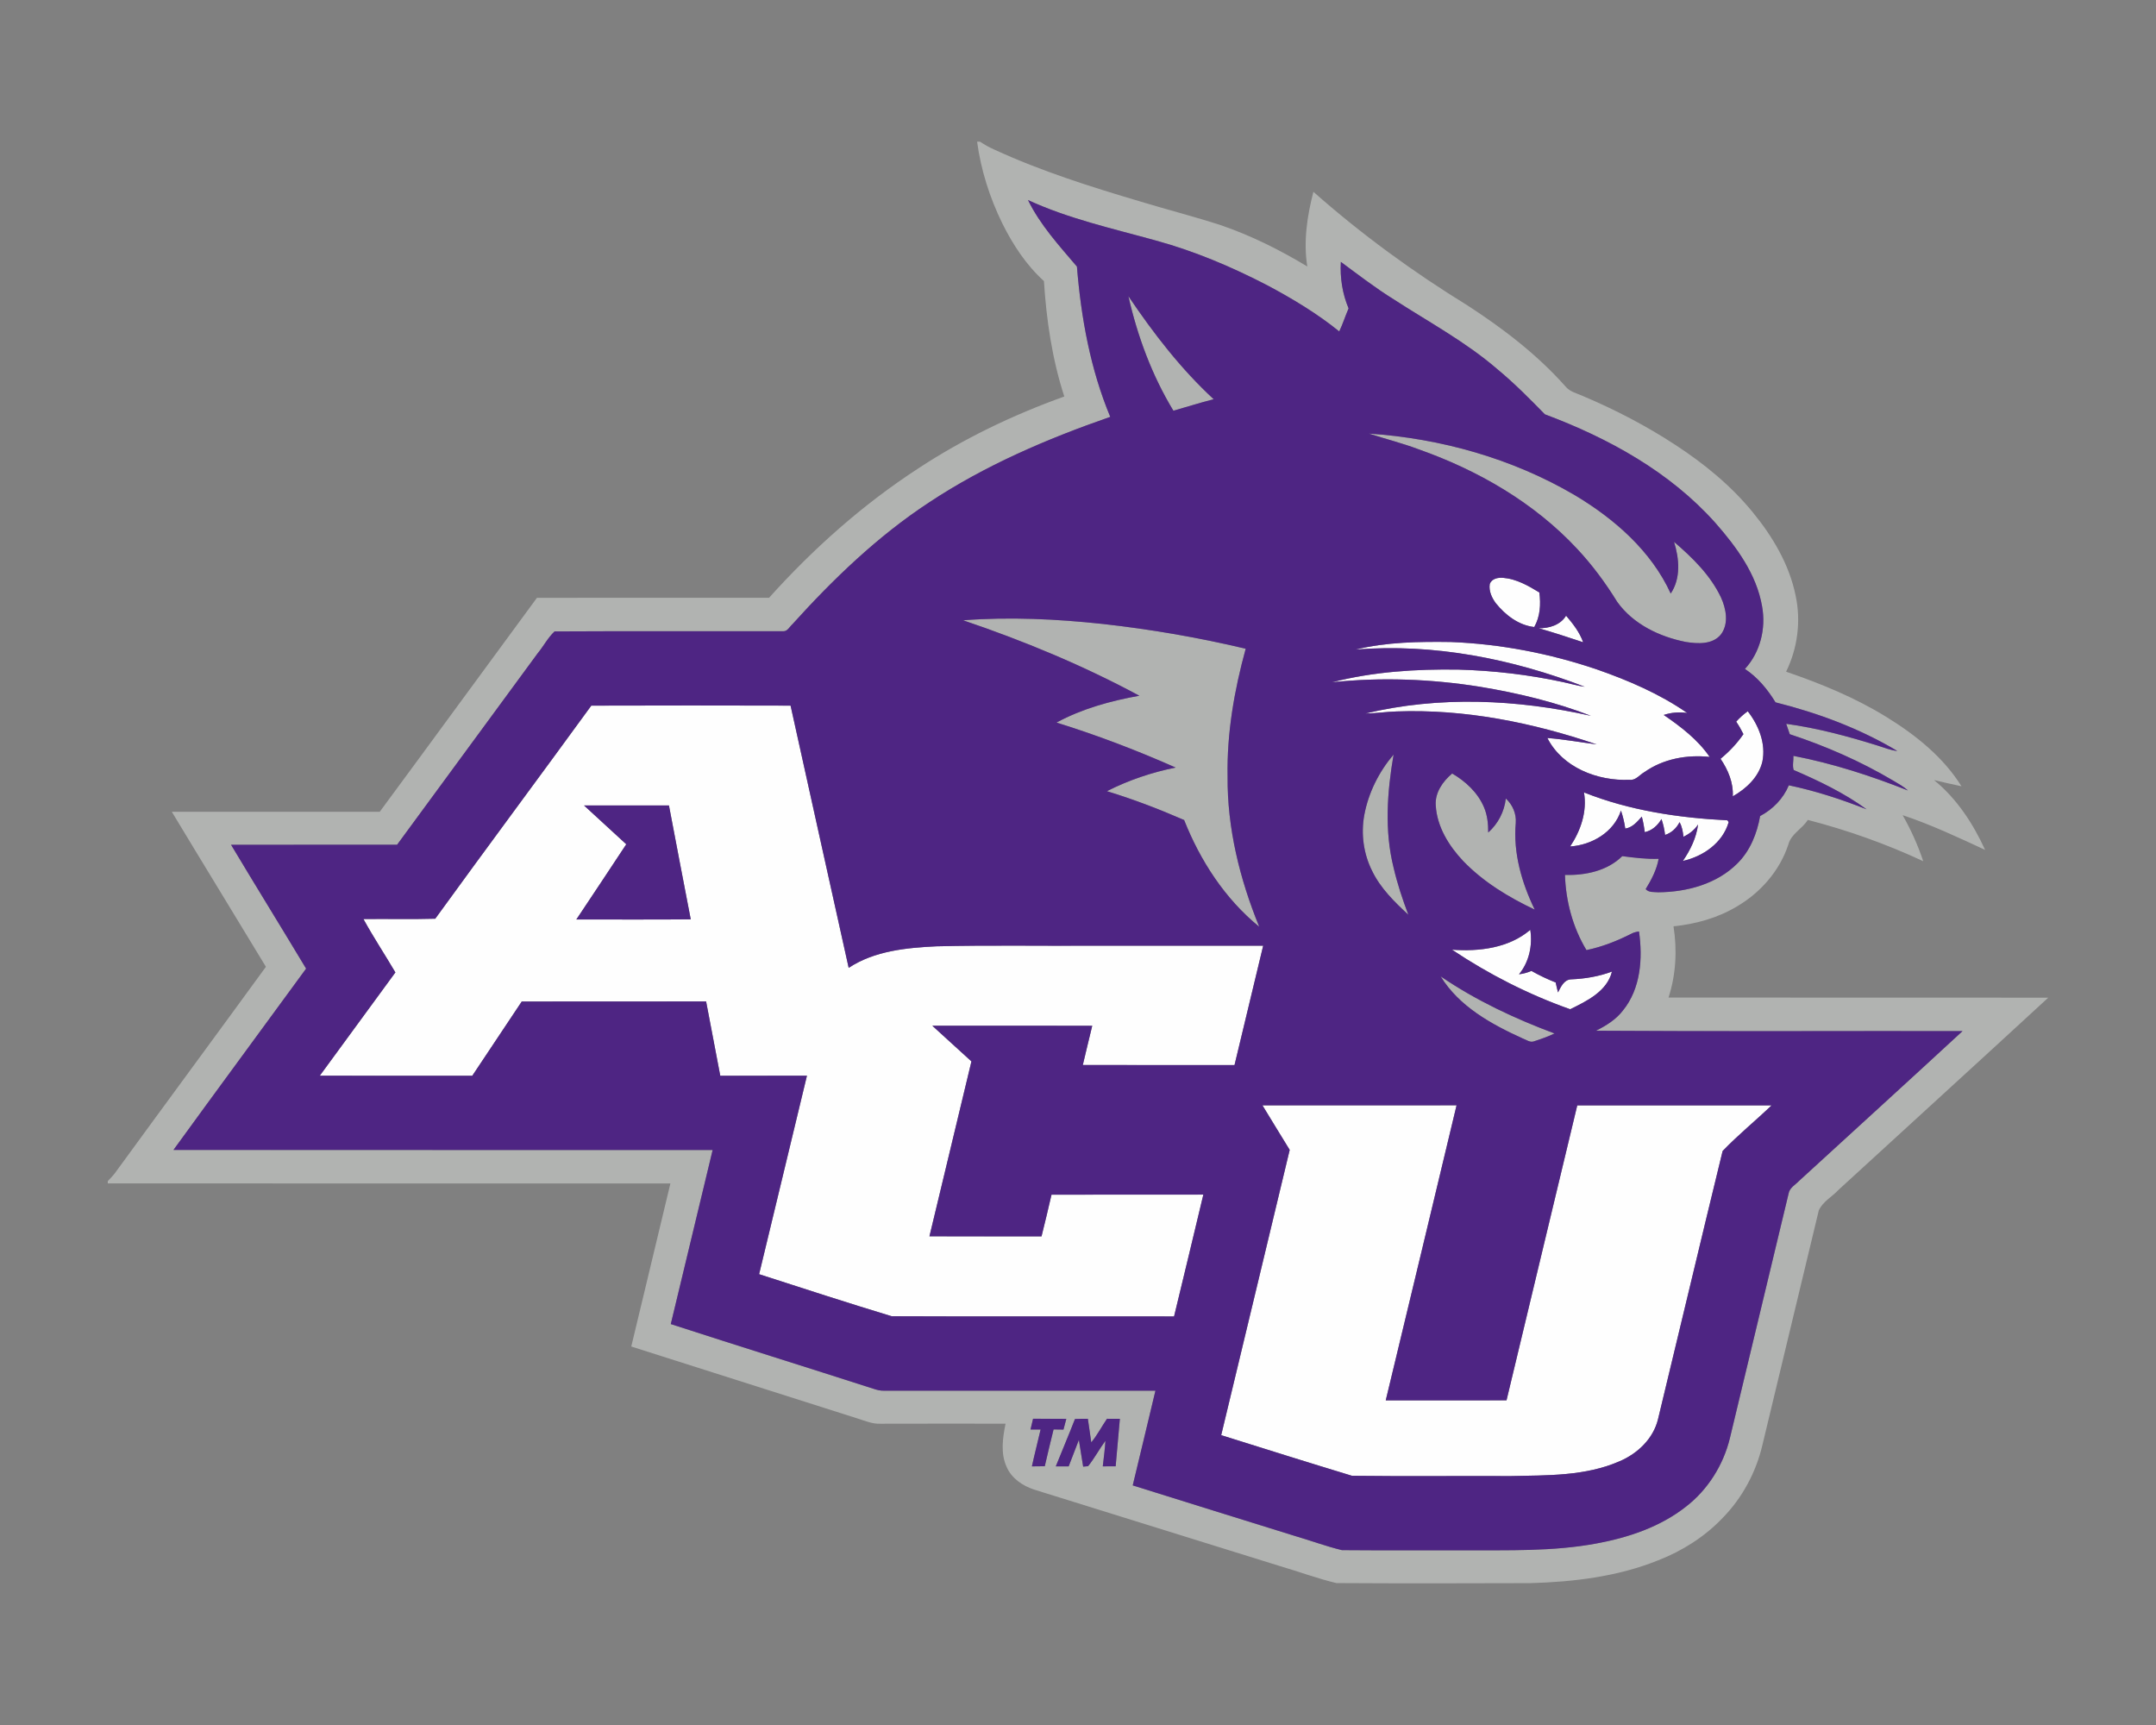 <?xml version="1.0" encoding="UTF-8"?>
<!DOCTYPE svg PUBLIC "-//W3C//DTD SVG 1.1//EN" "http://www.w3.org/Graphics/SVG/1.1/DTD/svg11.dtd">
<!-- Creator: CorelDRAW -->
<svg xmlns="http://www.w3.org/2000/svg" xml:space="preserve" width="2000px" height="1600px" version="1.1" style="shape-rendering:geometricPrecision; text-rendering:geometricPrecision; image-rendering:optimizeQuality; fill-rule:evenodd; clip-rule:evenodd"
viewBox="0 0 2000 1600"
 xmlns:xlink="http://www.w3.org/1999/xlink">
 <rect x="0" y="0" width="2000" height="1600" fill="#808080" stroke="none"/>
 <defs>
  <style type="text/css">
   <![CDATA[
    .fil2 {fill:#4E2583;fill-rule:nonzero}
    .fil1 {fill:#B1B3B1;fill-rule:nonzero}
    .fil0 {fill:#FEFEFE;fill-rule:nonzero}
   ]]>
  </style>
 </defs>
 <g id="Capa_x0020_1">
  <g id="Abilene_x0020_Christian_x0020_Wildcats.cdr">
   <path class="fil0" d="M548.52 654.5c61.63,-0.21 123.23,-0.17 184.86,-0.01 17.86,81.1 35.95,162.15 53.9,243.22 23.94,-15.76 53.47,-18.62 81.37,-19.97 48.61,-1.19 97.24,-0.29 145.84,-0.57 52.43,0 104.87,0 157.29,0.01 -8.87,36.89 -17.71,73.8 -26.59,110.7 -46.89,-0.03 -93.81,0.06 -140.73,-0.05 2.98,-12.12 5.69,-24.29 8.75,-36.39 -49.45,-0.05 -98.9,0.02 -148.34,-0.03 12.15,10.94 24.11,22.14 36.28,33.07 -12.89,54.12 -26.05,108.16 -38.96,162.26 34.65,0.04 69.31,0.02 103.98,0.02 3.21,-12.86 6.29,-25.75 9.26,-38.65 46.95,-0.13 93.9,0 140.85,-0.08 -9.04,37.68 -18,75.36 -27.17,113.01 -87.31,-0.16 -174.66,0.21 -261.97,-0.18 -41.12,-12.48 -82.04,-25.78 -122.95,-39 14.91,-61.31 29.49,-122.74 44.36,-184.08 -26.8,0.02 -53.59,-0.03 -80.4,0.02 -4.44,-22.97 -8.68,-45.98 -13.14,-68.95 -57,0.16 -114.01,0.02 -171.01,0.09 -15.25,22.99 -30.57,45.95 -45.91,68.88 -47.15,-0.07 -94.3,-0.02 -141.46,-0.04 23.35,-31.97 46.79,-63.87 70.15,-95.82 -9.73,-16.59 -20.41,-32.63 -29.63,-49.5 22.2,-0.28 44.41,0.33 66.61,-0.32 47.93,-66.11 96.71,-131.62 144.76,-197.64zm622.6 370.76c60.02,-0.08 120.04,0.05 180.06,-0.06 -21.82,91.26 -43.74,182.48 -65.71,273.7 37.36,-0.07 74.71,0.05 112.05,-0.05 21.79,-91.22 43.82,-182.37 65.62,-273.58 60.1,-0.05 120.19,-0.05 180.27,0 -14.95,14.3 -31.2,27.51 -45.43,42.35 -20.23,82.79 -39.82,165.75 -59.89,248.58 -4.32,18.15 -18.94,32.06 -35.72,39.18 -31.65,13.86 -66.99,12.99 -100.83,13.73 -49.13,-0.21 -98.3,0.33 -147.41,-0.27 -40.49,-12.29 -80.89,-25 -121.29,-37.68 21.16,-88.21 42.45,-176.39 63.55,-264.6 -8.53,-13.7 -16.81,-27.55 -25.27,-41.3zm175.83 -144.39c25.13,1.88 52.77,-1.47 72.61,-18.41 2.21,14.49 -1.05,29.77 -10.46,41.22 3.98,-0.45 7.85,-1.56 11.54,-3.11 7.23,4.09 14.74,7.67 22.48,10.73 0.65,3.08 1.35,6.14 2.15,9.2 2.68,-5.12 5.56,-11.96 12.33,-12.12 12.85,-0.54 25.65,-2.7 37.73,-7.2 -4.52,18.29 -23.26,27.33 -38.78,34.93 -38.65,-13.7 -75.54,-32.44 -109.6,-55.24zm122.42 -145.87c42.25,16.83 87.86,23.6 133.08,25.88 0.27,0.44 0.84,1.28 1.13,1.7 -5.49,19.21 -23.69,31.83 -42.48,35.98 7,-10.15 12.49,-21.49 14.11,-33.82 -3.28,5.09 -8.16,8.76 -13.54,11.39 -0.56,-4.68 -1.28,-9.41 -3.65,-13.55 -2.79,5.58 -7.46,9.9 -13.41,11.86 -0.6,-5.02 -1.7,-9.97 -3.35,-14.74 -3.46,5.87 -8.66,10.71 -15.52,12.15 -0.6,-4.86 -1.42,-9.71 -2.74,-14.42 -4.27,4.8 -8.51,10.03 -15.32,11.11 -0.83,-5.69 -2.14,-11.29 -4.01,-16.73 -6.5,20.04 -26.86,31.97 -47.12,33.32 9.78,-14.63 15.88,-32.4 12.82,-50.13zm141.2 -65.64c3.22,-3.59 6.79,-6.84 10.73,-9.62 10.17,13.04 17.01,30.05 13.55,46.74 -3.43,14.37 -15.01,25.11 -27.45,32.15 0.7,-12.6 -4.39,-24.59 -11.34,-34.82 8.06,-6.64 15.32,-14.25 21.22,-22.88 -1.98,-4.01 -4.19,-7.9 -6.71,-11.57zm-353.09 -66.87c28.84,-7.02 58.81,-7.43 88.36,-7.02 46.03,1.8 91.7,10.62 135.32,25.37 29.38,10.26 58.35,22.67 84.02,40.49 -7.32,-1.14 -14.8,-0.51 -21.82,1.82 15.88,10.91 31.6,22.82 42.6,38.92 -20.98,-2.25 -42.96,1.73 -60.4,14.01 -4.61,2.53 -8.18,8.04 -14.01,7.21 -29.52,1.26 -62.14,-11.32 -76.15,-38.77 15.34,1.17 30.48,3.97 45.73,5.92 -59.54,-20.27 -122.48,-32.89 -185.58,-30.55 -9.7,0.29 -19.31,1.8 -29,1.91 68.65,-16.44 140.77,-13.22 209.28,2.16 -33.1,-12.84 -67.87,-21.14 -102.86,-26.94 -45.39,-7.23 -91.71,-9.03 -137.47,-4.17 38.29,-9.85 78.15,-12.39 117.57,-11.76 32.64,0.92 65.24,4.7 97.18,11.63 6.63,1.41 13.14,3.37 19.88,4.3 -67.42,-25.99 -140.26,-40.41 -212.65,-34.53zm169.87 -19.78c9.65,0.16 20.15,-2.93 25.42,-11.65 6.34,7.44 12.53,15.3 15.83,24.65 -13.69,-4.54 -27.38,-9.06 -41.25,-13zm-45.4 -40.87c1.64,-5.18 7.8,-6.35 12.56,-5.87 12.21,1.03 23.19,7.28 33.45,13.56 1.46,10.82 0.81,22.41 -4.73,32.06 -14.55,-1.67 -26.61,-11 -35.59,-22.03 -3.73,-5.04 -6.66,-11.31 -5.69,-17.72zm-840.18 205.24l0 0c13.09,11.97 26.14,23.98 39.19,36 -15.28,23.37 -30.91,46.5 -46.32,69.78 35.38,-0.09 70.75,0.2 106.13,-0.14 -6.91,-35.18 -13.43,-70.43 -20.22,-105.63 -26.26,-0.01 -52.51,0.04 -78.78,-0.01z"/>
   <path class="fil1" d="M906.4 131.4l2.65 0c4.32,2.84 8.8,5.43 13.56,7.45 43.6,20.07 89.49,34.51 135.41,48.12 24.95,7.58 50.27,13.99 75.04,22.09 27.9,9.63 54.42,22.86 79.64,38.11 -3.7,-23.17 -0.14,-46.75 5.66,-69.26 44.43,39.27 92.46,74.34 142.96,105.39 32.94,21.37 64.52,45.48 90.71,74.93 4,5.1 10.55,6.54 16.21,9.04 29.86,12.62 58.79,27.62 85.93,45.4 26.8,17.5 51.92,38.02 72.15,62.96 18.35,22.43 33.61,48.3 39.41,76.96 5.06,23.64 1.78,48.75 -8.86,70.43 32.3,11.05 64.13,24.1 93.24,42.11 26.91,16.61 52.53,37.01 69.44,64.16 -8.54,-1.75 -17,-3.78 -25.46,-5.74 21.01,17.08 36.22,40.3 47.38,64.75 -25.11,-11.63 -50.23,-23.46 -76.51,-32.22 7.72,13.57 14.17,27.88 19.12,42.72 -34.4,-16.06 -70.34,-28.81 -107.1,-38.31 -5.15,8.33 -15.43,12.87 -18,22.72 -7.98,24.48 -26.02,44.99 -48.14,57.79 -17.72,10.55 -38.01,16.15 -58.42,18.18 3.46,22.02 2.29,44.85 -4.63,66.11 117.4,0.14 234.8,-0.11 352.21,0.12 -64.58,59.56 -129.57,118.64 -194.3,178.03 -6,6.5 -14.79,11 -18.51,19.25 -17.52,72.57 -34.91,145.17 -52.34,217.76 -5.92,25.26 -18.7,48.95 -36.87,67.51 -16.59,17.41 -37.39,30.59 -59.75,39.28 -37.61,15.18 -78.45,20.04 -118.73,21.18 -59.93,0.19 -119.9,0.32 -179.81,-0.06 -17.64,-4.21 -34.74,-10.62 -52.19,-15.7 -75.99,-23.65 -152,-47.29 -228.01,-70.96 -10.69,-3.5 -21.02,-10.34 -25.63,-20.96 -5.85,-12.65 -3.73,-27.06 -1.06,-40.22 -38.77,-0.02 -77.53,-0.09 -116.27,0.04 -7.5,0.29 -14.44,-2.85 -21.44,-4.99 -69.83,-22.21 -139.67,-44.38 -209.5,-66.63 12.03,-50.42 24.29,-100.8 36.3,-151.22 -173.97,-0.09 -347.93,0.09 -521.89,-0.09l0 -2.14c2.19,-2.36 4.5,-4.59 6.44,-7.15 46.61,-63.97 93.64,-127.62 140.23,-191.61 -29,-47.99 -58.37,-95.75 -87.3,-143.8 64.31,0.03 128.61,0 192.9,0.02 48.76,-66.04 97.15,-132.36 145.83,-198.47 71.77,-0.07 143.57,0.06 215.35,-0.05 40.79,-45.42 86.79,-86.38 138.01,-119.72 42.27,-27.85 88.21,-49.85 135.83,-66.94 -11.27,-34.62 -16.58,-70.86 -18.9,-107.1 -16.48,-14.85 -28.77,-33.72 -38.6,-53.45 -11.67,-23.85 -19.86,-49.49 -23.39,-75.82zm430.02 774.23c32.64,22.28 68.68,39.14 105.64,52.96 -6.07,2.9 -12.42,5.13 -18.79,7.19 -3.84,1.65 -7.46,-1.46 -10.93,-2.65 -28.97,-13.16 -58.82,-29.62 -75.92,-57.5zm-4.55 -158.45c-0.89,-11.9 6.53,-22.41 15.24,-29.72 12.48,7.29 23.7,17.68 29.44,31.16 3.22,7.4 4.03,15.56 3.98,23.57 9.14,-8.08 14.99,-19.39 16.33,-31.54 6.24,5.69 9.88,14.08 9.23,22.58 -2.52,27.84 5.53,55.59 17.57,80.45 -24.25,-11.45 -47.71,-25.67 -66.41,-45.12 -13.23,-14.04 -24.2,-31.68 -25.38,-51.38zm-66.31 8.9c3.82,-20.72 13.61,-40.2 27.2,-56.21 -5.96,34.55 -8.62,70.54 0,104.89 3.44,14.89 8.27,29.41 13.68,43.69 -12.99,-11.99 -25.97,-24.74 -33.71,-40.88 -7.87,-15.81 -10.34,-34.14 -7.17,-51.49zm-372.14 -180.75c43.28,-3.31 86.83,-1.19 129.95,3.44 44.46,4.97 88.64,12.58 132.19,22.95 -10.58,38.51 -17.55,78.33 -16.79,118.37 -0.44,47.96 11.3,95.31 29.34,139.5 -31.68,-25.79 -54.69,-61.24 -69.65,-98.99 -23.39,-10.19 -47.24,-19.32 -71.64,-26.76 20.13,-10.19 41.68,-17.51 63.82,-21.89 -36.04,-15.98 -72.93,-30.06 -110.57,-41.76 23.76,-12.84 50.34,-20.15 76.85,-24.88 -52.24,-28.16 -107.33,-50.95 -163.5,-69.98zm376.37 -173.17c66.86,4.46 133.26,23.17 191.17,57.18 36.71,21.96 70.77,51.66 88.87,91.2 9.54,-14.17 7.95,-32.37 3.09,-47.94 17.07,14.63 33.74,30.89 43.5,51.47 4.89,10.67 7.54,24.72 -0.25,34.69 -7.82,9.22 -21.37,8.42 -32.18,6.7 -24.44,-4.77 -48.98,-16.51 -63.78,-37.2 -10.78,-17.5 -23.06,-34.1 -37.1,-49.13 -40.01,-42.97 -92.18,-73.02 -147.21,-92.42 -15.11,-5.68 -30.77,-9.62 -46.11,-14.55zm-223.04 -127.43c23.15,34.3 48.61,67.41 79.11,95.55 -12.57,3.2 -24.9,7.18 -37.36,10.67 -19.84,-32.71 -33.3,-68.99 -41.75,-106.22zm-93.14 -89.18l0 0c11.3,23.13 28.91,42.3 45.4,61.73 3.85,47.53 12.49,95.18 30.91,139.38 -58.72,20.38 -116.41,45.1 -168.34,79.55 -47.44,31.2 -88.63,70.84 -126.56,112.84 -2.62,2.31 -4.51,6.67 -8.5,6.45 -70.68,0.14 -141.4,-0.23 -212.08,0.18 -6.15,5.69 -10.2,13.68 -15.62,20.2 -43.48,59.23 -86.94,118.48 -130.47,177.65 -51.33,0.06 -102.65,-0.05 -154,0.06 22.97,38.41 46.56,76.45 69.6,114.84 -40.94,56.11 -82.27,111.97 -123.06,168.2 166.72,0.05 333.44,0 500.19,0.03 -12.95,53.81 -25.89,107.64 -38.83,161.47 62.61,20.33 125.49,39.88 188.16,60.06 3.1,1.03 6.32,1.84 9.61,1.73 83.93,-0.06 167.88,-0.04 251.81,0 -6.91,29.31 -14.08,58.54 -21.06,87.85 49.72,15.66 99.55,31 149.31,46.54 14.95,4.34 29.62,9.83 44.72,13.5 37.9,0.34 75.8,0.04 113.69,0.15 40.76,-0.15 81.88,1.18 122.15,-6.27 29.71,-5.44 59.43,-15.36 83.39,-34.26 20.25,-15.66 34.57,-38.49 40.65,-63.3 18.17,-75.68 36.4,-151.37 54.51,-227.07 0.87,-5.36 6.22,-8.06 9.67,-11.7 50.57,-46.34 101.34,-92.46 151.71,-139 -113.34,-0.18 -226.71,0.45 -340.05,-0.32 9.34,-4.67 18.48,-10.28 24.93,-18.69 16.58,-20.25 18.56,-48.46 14.96,-73.4 -2.48,0.34 -4.92,0.9 -7.11,2.11 -13.2,6.69 -27.1,12.2 -41.64,15.19 -12.66,-21.03 -19.14,-45.26 -19.93,-69.71 18.96,0.47 39.23,-3.69 53.16,-17.44 11.18,1.46 22.43,2.86 33.76,2.47 -1.84,10.11 -6.68,19.44 -12.05,28.12 2.97,3.36 7.82,2.57 11.83,2.93 26.41,-0.21 54.33,-7.69 73.4,-26.9 11.77,-11.73 18.09,-27.67 20.95,-43.81 11.76,-6.21 21.5,-16.17 26.63,-28.52 24.68,5.17 48.73,12.98 72.16,22.29 -20.76,-15.16 -44.13,-26.32 -67.64,-36.48 -1.42,-4.08 -0.02,-8.82 -0.27,-13.12 36.44,7.02 71.83,18.49 106.27,32.12 -4.18,-3.77 -9.16,-6.43 -13.95,-9.29 -30.16,-17.88 -62.46,-31.98 -95.71,-42.92 -1.13,-3.21 -2.25,-6.41 -3.29,-9.63 28.89,3.96 57.16,11.55 84.95,20.23 5.98,1.8 11.8,4.36 18.1,4.95 -35,-20.9 -73.53,-35.23 -112.97,-45.1 -7.34,-12 -16.53,-23.17 -28.37,-30.98 14.24,-15.43 19.68,-37.62 15.89,-58.09 -5.13,-29.82 -23.71,-55 -43.19,-77.24 -42.28,-47.45 -99.41,-78.83 -158.31,-100.85 -14.15,-14.47 -28.45,-28.97 -44.09,-41.87 -29.31,-25.33 -63.62,-43.7 -95.97,-64.67 -17.11,-10.6 -33.04,-22.93 -49.19,-34.85 -0.85,14.69 1.44,29.59 7.18,43.17 -3.06,7.04 -5.36,14.4 -8.67,21.35 -20.4,-16.53 -42.99,-30.12 -66.13,-42.47 -33.19,-17.26 -67.87,-31.97 -104.04,-41.86 -39.93,-11.1 -80.74,-20.09 -118.56,-37.53zm2.35 1140.34l0 0c3.1,-0.02 6.23,0 9.35,0.02 -2.63,11.41 -5.58,22.75 -8.08,34.2 3.97,-0.02 7.97,-0.05 11.95,-0.13 2.63,-11.39 5.35,-22.79 8.17,-34.13 3.06,0.02 6.11,0.06 9.18,0.13 0.87,-3.33 1.77,-6.63 2.63,-9.94 -10.28,-0.13 -20.57,-0.02 -30.86,-0.07 -0.79,3.29 -1.58,6.59 -2.34,9.92zm41.23 -9.71l0 0c-5.72,14.73 -11.92,29.26 -17.8,43.93 3.98,-0.02 7.97,-0.02 11.97,-0.02 3.15,-8.17 6.23,-16.38 9.45,-24.52 1.33,8.25 2.57,16.51 3.98,24.78 1.15,-0.11 3.46,-0.31 4.61,-0.42 5.94,-7.42 10.4,-15.91 16.04,-23.56 -0.43,7.93 -1.59,15.8 -2.45,23.72 3.96,0 7.94,-0.03 11.94,-0.05 1.31,-14.69 2.59,-29.38 3.92,-44.05 -4,-0.02 -7.97,-0.02 -11.97,-0.02 -4.95,7.22 -8.95,15.1 -14.57,21.85 -1.13,-7.27 -2.01,-14.6 -3.16,-21.85 -4,-0.04 -7.98,0.05 -11.96,0.21z"/>
   <path class="fil2" d="M953.61 185.55c37.82,17.44 78.63,26.43 118.56,37.53 36.17,9.89 70.85,24.6 104.04,41.86 23.14,12.35 45.73,25.94 66.13,42.47 3.31,-6.95 5.61,-14.31 8.67,-21.35 -5.74,-13.58 -8.03,-28.48 -7.18,-43.17 16.15,11.92 32.08,24.25 49.19,34.85 32.35,20.97 66.66,39.34 95.97,64.67 15.64,12.9 29.94,27.4 44.09,41.87 58.9,22.02 116.03,53.4 158.31,100.85 19.48,22.24 38.06,47.42 43.19,77.24 3.79,20.47 -1.65,42.66 -15.89,58.09 11.84,7.81 21.03,18.98 28.37,30.98 39.44,9.87 77.97,24.2 112.97,45.1 -6.3,-0.59 -12.12,-3.15 -18.1,-4.95 -27.79,-8.68 -56.06,-16.27 -84.95,-20.23 1.04,3.22 2.16,6.42 3.29,9.63 33.25,10.94 65.55,25.04 95.71,42.92 4.79,2.86 9.77,5.52 13.95,9.29 -34.44,-13.63 -69.83,-25.1 -106.27,-32.12 0.25,4.3 -1.15,9.04 0.27,13.12 23.51,10.16 46.88,21.32 67.64,36.48 -23.43,-9.31 -47.48,-17.12 -72.16,-22.29 -5.13,12.35 -14.87,22.31 -26.63,28.52 -2.86,16.14 -9.18,32.08 -20.95,43.81 -19.07,19.21 -46.99,26.69 -73.4,26.9 -4.01,-0.36 -8.86,0.43 -11.83,-2.93 5.37,-8.68 10.21,-18.01 12.05,-28.12 -11.33,0.39 -22.58,-1.01 -33.76,-2.47 -13.93,13.75 -34.2,17.91 -53.16,17.44 0.79,24.45 7.27,48.68 19.93,69.71 14.54,-2.99 28.44,-8.5 41.64,-15.19 2.19,-1.21 4.63,-1.77 7.11,-2.11 3.6,24.94 1.62,53.15 -14.96,73.4 -6.45,8.41 -15.59,14.02 -24.93,18.69 113.34,0.77 226.71,0.14 340.05,0.32 -50.37,46.54 -101.14,92.66 -151.71,139 -3.45,3.64 -8.8,6.34 -9.67,11.7 -18.11,75.7 -36.34,151.39 -54.51,227.07 -6.08,24.81 -20.4,47.64 -40.65,63.3 -23.96,18.9 -53.68,28.82 -83.39,34.26 -40.27,7.45 -81.39,6.12 -122.15,6.27 -37.89,-0.11 -75.79,0.19 -113.69,-0.15 -15.1,-3.67 -29.77,-9.16 -44.72,-13.5 -49.76,-15.54 -99.59,-30.88 -149.31,-46.54 6.98,-29.31 14.15,-58.54 21.06,-87.85 -83.93,-0.04 -167.88,-0.06 -251.81,0 -3.29,0.11 -6.51,-0.7 -9.61,-1.73 -62.67,-20.18 -125.55,-39.73 -188.16,-60.06 12.94,-53.83 25.88,-107.66 38.83,-161.47 -166.75,-0.03 -333.47,0.02 -500.19,-0.03 40.79,-56.23 82.12,-112.09 123.06,-168.2 -23.04,-38.39 -46.63,-76.43 -69.6,-114.84 51.35,-0.11 102.67,0 154,-0.06 43.53,-59.17 86.99,-118.42 130.47,-177.65 5.42,-6.52 9.47,-14.51 15.62,-20.2 70.68,-0.41 141.4,-0.04 212.08,-0.18 3.99,0.22 5.88,-4.14 8.5,-6.45 37.93,-42 79.12,-81.64 126.56,-112.84 51.93,-34.45 109.62,-59.17 168.34,-79.55 -18.42,-44.2 -27.06,-91.85 -30.91,-139.38 -16.49,-19.43 -34.1,-38.6 -45.4,-61.73zm43.58 1130.63c3.98,-0.16 7.96,-0.25 11.96,-0.21 1.15,7.25 2.03,14.58 3.16,21.85 5.62,-6.75 9.62,-14.63 14.57,-21.85 4,0 7.97,0 11.97,0.02 -1.33,14.67 -2.61,29.36 -3.92,44.05 -4,0.02 -7.98,0.05 -11.94,0.05 0.86,-7.92 2.02,-15.79 2.45,-23.72 -5.64,7.65 -10.1,16.14 -16.04,23.56 -1.15,0.11 -3.46,0.31 -4.61,0.42 -1.41,-8.27 -2.65,-16.53 -3.98,-24.78 -3.22,8.14 -6.3,16.35 -9.45,24.52 -4,0 -7.99,0 -11.97,0.02 5.88,-14.67 12.08,-29.2 17.8,-43.93zm-41.23 9.71c0.76,-3.33 1.55,-6.63 2.34,-9.92 10.29,0.05 20.58,-0.06 30.86,0.07 -0.86,3.31 -1.76,6.61 -2.63,9.94 -3.07,-0.07 -6.12,-0.11 -9.18,-0.13 -2.82,11.34 -5.54,22.74 -8.17,34.13 -3.98,0.08 -7.98,0.11 -11.95,0.13 2.5,-11.45 5.45,-22.79 8.08,-34.2 -3.12,-0.02 -6.25,-0.04 -9.35,-0.02zm-414.19 -578.81c26.27,0.05 52.52,0 78.78,0.01 6.79,35.2 13.31,70.45 20.22,105.63 -35.38,0.34 -70.75,0.05 -106.13,0.14 15.41,-23.28 31.04,-46.41 46.32,-69.78 -13.05,-12.02 -26.1,-24.03 -39.19,-36zm504.98 -472.35l0 0c8.45,37.23 21.91,73.51 41.75,106.22 12.46,-3.49 24.79,-7.47 37.36,-10.67 -30.5,-28.14 -55.96,-61.25 -79.11,-95.55zm223.04 127.43l0 0c15.34,4.93 31,8.87 46.11,14.55 55.03,19.4 107.2,49.45 147.21,92.42 14.04,15.03 26.32,31.63 37.1,49.13 14.8,20.69 39.34,32.43 63.78,37.2 10.81,1.72 24.36,2.52 32.18,-6.7 7.79,-9.97 5.14,-24.02 0.25,-34.69 -9.76,-20.58 -26.43,-36.84 -43.5,-51.47 4.86,15.57 6.45,33.77 -3.09,47.94 -18.1,-39.54 -52.16,-69.24 -88.87,-91.2 -57.91,-34.01 -124.31,-52.72 -191.17,-57.18zm112.16 139.68l0 0c-0.97,6.41 1.96,12.68 5.69,17.72 8.98,11.03 21.04,20.36 35.59,22.03 5.54,-9.65 6.19,-21.24 4.73,-32.06 -10.26,-6.28 -21.24,-12.53 -33.45,-13.56 -4.76,-0.48 -10.92,0.69 -12.56,5.87zm45.4 40.87l0 0c13.87,3.94 27.56,8.46 41.25,13 -3.3,-9.35 -9.49,-17.21 -15.83,-24.65 -5.27,8.72 -15.77,11.81 -25.42,11.65zm-533.93 -7.38l0 0c56.17,19.03 111.26,41.82 163.5,69.98 -26.51,4.73 -53.09,12.04 -76.85,24.88 37.64,11.7 74.53,25.78 110.57,41.76 -22.14,4.38 -43.69,11.7 -63.82,21.89 24.4,7.44 48.25,16.57 71.64,26.76 14.96,37.75 37.97,73.2 69.65,98.99 -18.04,-44.19 -29.78,-91.54 -29.34,-139.5 -0.76,-40.04 6.21,-79.86 16.79,-118.37 -43.55,-10.37 -87.73,-17.98 -132.19,-22.95 -43.12,-4.63 -86.67,-6.75 -129.95,-3.44zm364.06 27.16l0 0c72.39,-5.88 145.23,8.54 212.65,34.53 -6.74,-0.93 -13.25,-2.89 -19.88,-4.3 -31.94,-6.93 -64.54,-10.71 -97.18,-11.63 -39.42,-0.63 -79.28,1.91 -117.57,11.76 45.76,-4.86 92.08,-3.06 137.47,4.17 34.99,5.8 69.76,14.1 102.86,26.94 -68.51,-15.38 -140.63,-18.6 -209.28,-2.16 9.69,-0.11 19.3,-1.62 29,-1.91 63.1,-2.34 126.04,10.28 185.58,30.55 -15.25,-1.95 -30.39,-4.75 -45.73,-5.92 14.01,27.45 46.63,40.03 76.15,38.77 5.83,0.83 9.4,-4.68 14.01,-7.21 17.44,-12.28 39.42,-16.26 60.4,-14.01 -11,-16.1 -26.72,-28.01 -42.6,-38.92 7.02,-2.33 14.5,-2.96 21.82,-1.82 -25.67,-17.82 -54.64,-30.23 -84.02,-40.49 -43.62,-14.75 -89.29,-23.57 -135.32,-25.37 -29.55,-0.41 -59.52,0 -88.36,7.02zm-708.96 52.01l0 0c-48.05,66.02 -96.83,131.53 -144.76,197.64 -22.2,0.65 -44.41,0.04 -66.61,0.32 9.22,16.87 19.9,32.91 29.63,49.5 -23.36,31.95 -46.8,63.85 -70.15,95.82 47.16,0.02 94.31,-0.03 141.46,0.04 15.34,-22.93 30.66,-45.89 45.91,-68.88 57,-0.07 114.01,0.07 171.01,-0.09 4.46,22.97 8.7,45.98 13.14,68.95 26.81,-0.05 53.6,0 80.4,-0.02 -14.87,61.34 -29.45,122.77 -44.36,184.08 40.91,13.22 81.83,26.52 122.95,39 87.31,0.39 174.66,0.02 261.97,0.18 9.17,-37.65 18.13,-75.33 27.17,-113.01 -46.95,0.08 -93.9,-0.05 -140.85,0.08 -2.97,12.9 -6.05,25.79 -9.26,38.65 -34.67,0 -69.33,0.02 -103.98,-0.02 12.91,-54.1 26.07,-108.14 38.96,-162.26 -12.17,-10.93 -24.13,-22.13 -36.28,-33.07 49.44,0.05 98.89,-0.02 148.34,0.03 -3.06,12.1 -5.77,24.27 -8.75,36.39 46.92,0.11 93.84,0.02 140.73,0.05 8.88,-36.9 17.72,-73.81 26.59,-110.7 -52.42,-0.01 -104.86,-0.01 -157.29,-0.01 -48.6,0.28 -97.23,-0.62 -145.84,0.57 -27.9,1.35 -57.43,4.21 -81.37,19.97 -17.95,-81.07 -36.04,-162.12 -53.9,-243.22 -61.63,-0.16 -123.23,-0.2 -184.86,0.01zm1062.05 14.86l0 0c2.52,3.67 4.73,7.56 6.71,11.57 -5.9,8.63 -13.16,16.24 -21.22,22.88 6.95,10.23 12.04,22.22 11.34,34.82 12.44,-7.04 24.02,-17.78 27.45,-32.15 3.46,-16.69 -3.38,-33.7 -13.55,-46.74 -3.94,2.78 -7.51,6.03 -10.73,9.62zm-345.01 86.72l0 0c-3.17,17.35 -0.7,35.68 7.17,51.49 7.74,16.14 20.72,28.89 33.71,40.88 -5.41,-14.28 -10.24,-28.8 -13.68,-43.69 -8.62,-34.35 -5.96,-70.34 0,-104.89 -13.59,16.01 -23.38,35.49 -27.2,56.21zm66.31 -8.9l0 0c1.18,19.7 12.15,37.34 25.38,51.38 18.7,19.45 42.16,33.67 66.41,45.12 -12.04,-24.86 -20.09,-52.61 -17.57,-80.45 0.65,-8.5 -2.99,-16.89 -9.23,-22.58 -1.34,12.15 -7.19,23.46 -16.33,31.54 0.05,-8.01 -0.76,-16.17 -3.98,-23.57 -5.74,-13.48 -16.96,-23.87 -29.44,-31.16 -8.71,7.31 -16.13,17.82 -15.24,29.72zm137.5 -12.18l0 0c3.06,17.73 -3.04,35.5 -12.82,50.13 20.26,-1.35 40.62,-13.28 47.12,-33.32 1.87,5.44 3.18,11.04 4.01,16.73 6.81,-1.08 11.05,-6.31 15.32,-11.11 1.32,4.71 2.14,9.56 2.74,14.42 6.86,-1.44 12.06,-6.28 15.52,-12.15 1.65,4.77 2.75,9.72 3.35,14.74 5.95,-1.96 10.62,-6.28 13.41,-11.86 2.37,4.14 3.09,8.87 3.65,13.55 5.38,-2.63 10.26,-6.3 13.54,-11.39 -1.62,12.33 -7.11,23.67 -14.11,33.82 18.79,-4.15 36.99,-16.77 42.48,-35.98 -0.29,-0.42 -0.86,-1.26 -1.13,-1.7 -45.22,-2.28 -90.83,-9.05 -133.08,-25.88zm-122.42 145.87l0 0c34.06,22.8 70.95,41.54 109.6,55.24 15.52,-7.6 34.26,-16.64 38.78,-34.93 -12.08,4.5 -24.88,6.66 -37.73,7.2 -6.77,0.16 -9.65,7 -12.33,12.12 -0.8,-3.06 -1.5,-6.12 -2.15,-9.2 -7.74,-3.06 -15.25,-6.64 -22.48,-10.73 -3.69,1.55 -7.56,2.66 -11.54,3.11 9.41,-11.45 12.67,-26.73 10.46,-41.22 -19.84,16.94 -47.48,20.29 -72.61,18.41zm-10.53 24.76l0 0c17.1,27.88 46.95,44.34 75.92,57.5 3.47,1.19 7.09,4.3 10.93,2.65 6.37,-2.06 12.72,-4.29 18.79,-7.19 -36.96,-13.82 -73,-30.68 -105.64,-52.96zm-165.3 119.63l0 0c8.46,13.75 16.74,27.6 25.27,41.3 -21.1,88.21 -42.39,176.39 -63.55,264.6 40.4,12.68 80.8,25.39 121.29,37.68 49.11,0.6 98.28,0.06 147.41,0.27 33.84,-0.74 69.18,0.13 100.83,-13.73 16.78,-7.12 31.4,-21.03 35.72,-39.18 20.07,-82.83 39.66,-165.79 59.89,-248.58 14.23,-14.84 30.48,-28.05 45.43,-42.35 -60.08,-0.05 -120.17,-0.05 -180.27,0 -21.8,91.21 -43.83,182.36 -65.62,273.58 -37.34,0.1 -74.69,-0.02 -112.05,0.05 21.97,-91.22 43.89,-182.44 65.71,-273.7 -60.02,0.11 -120.04,-0.02 -180.06,0.06z"/>
  </g>
 </g>
</svg>

